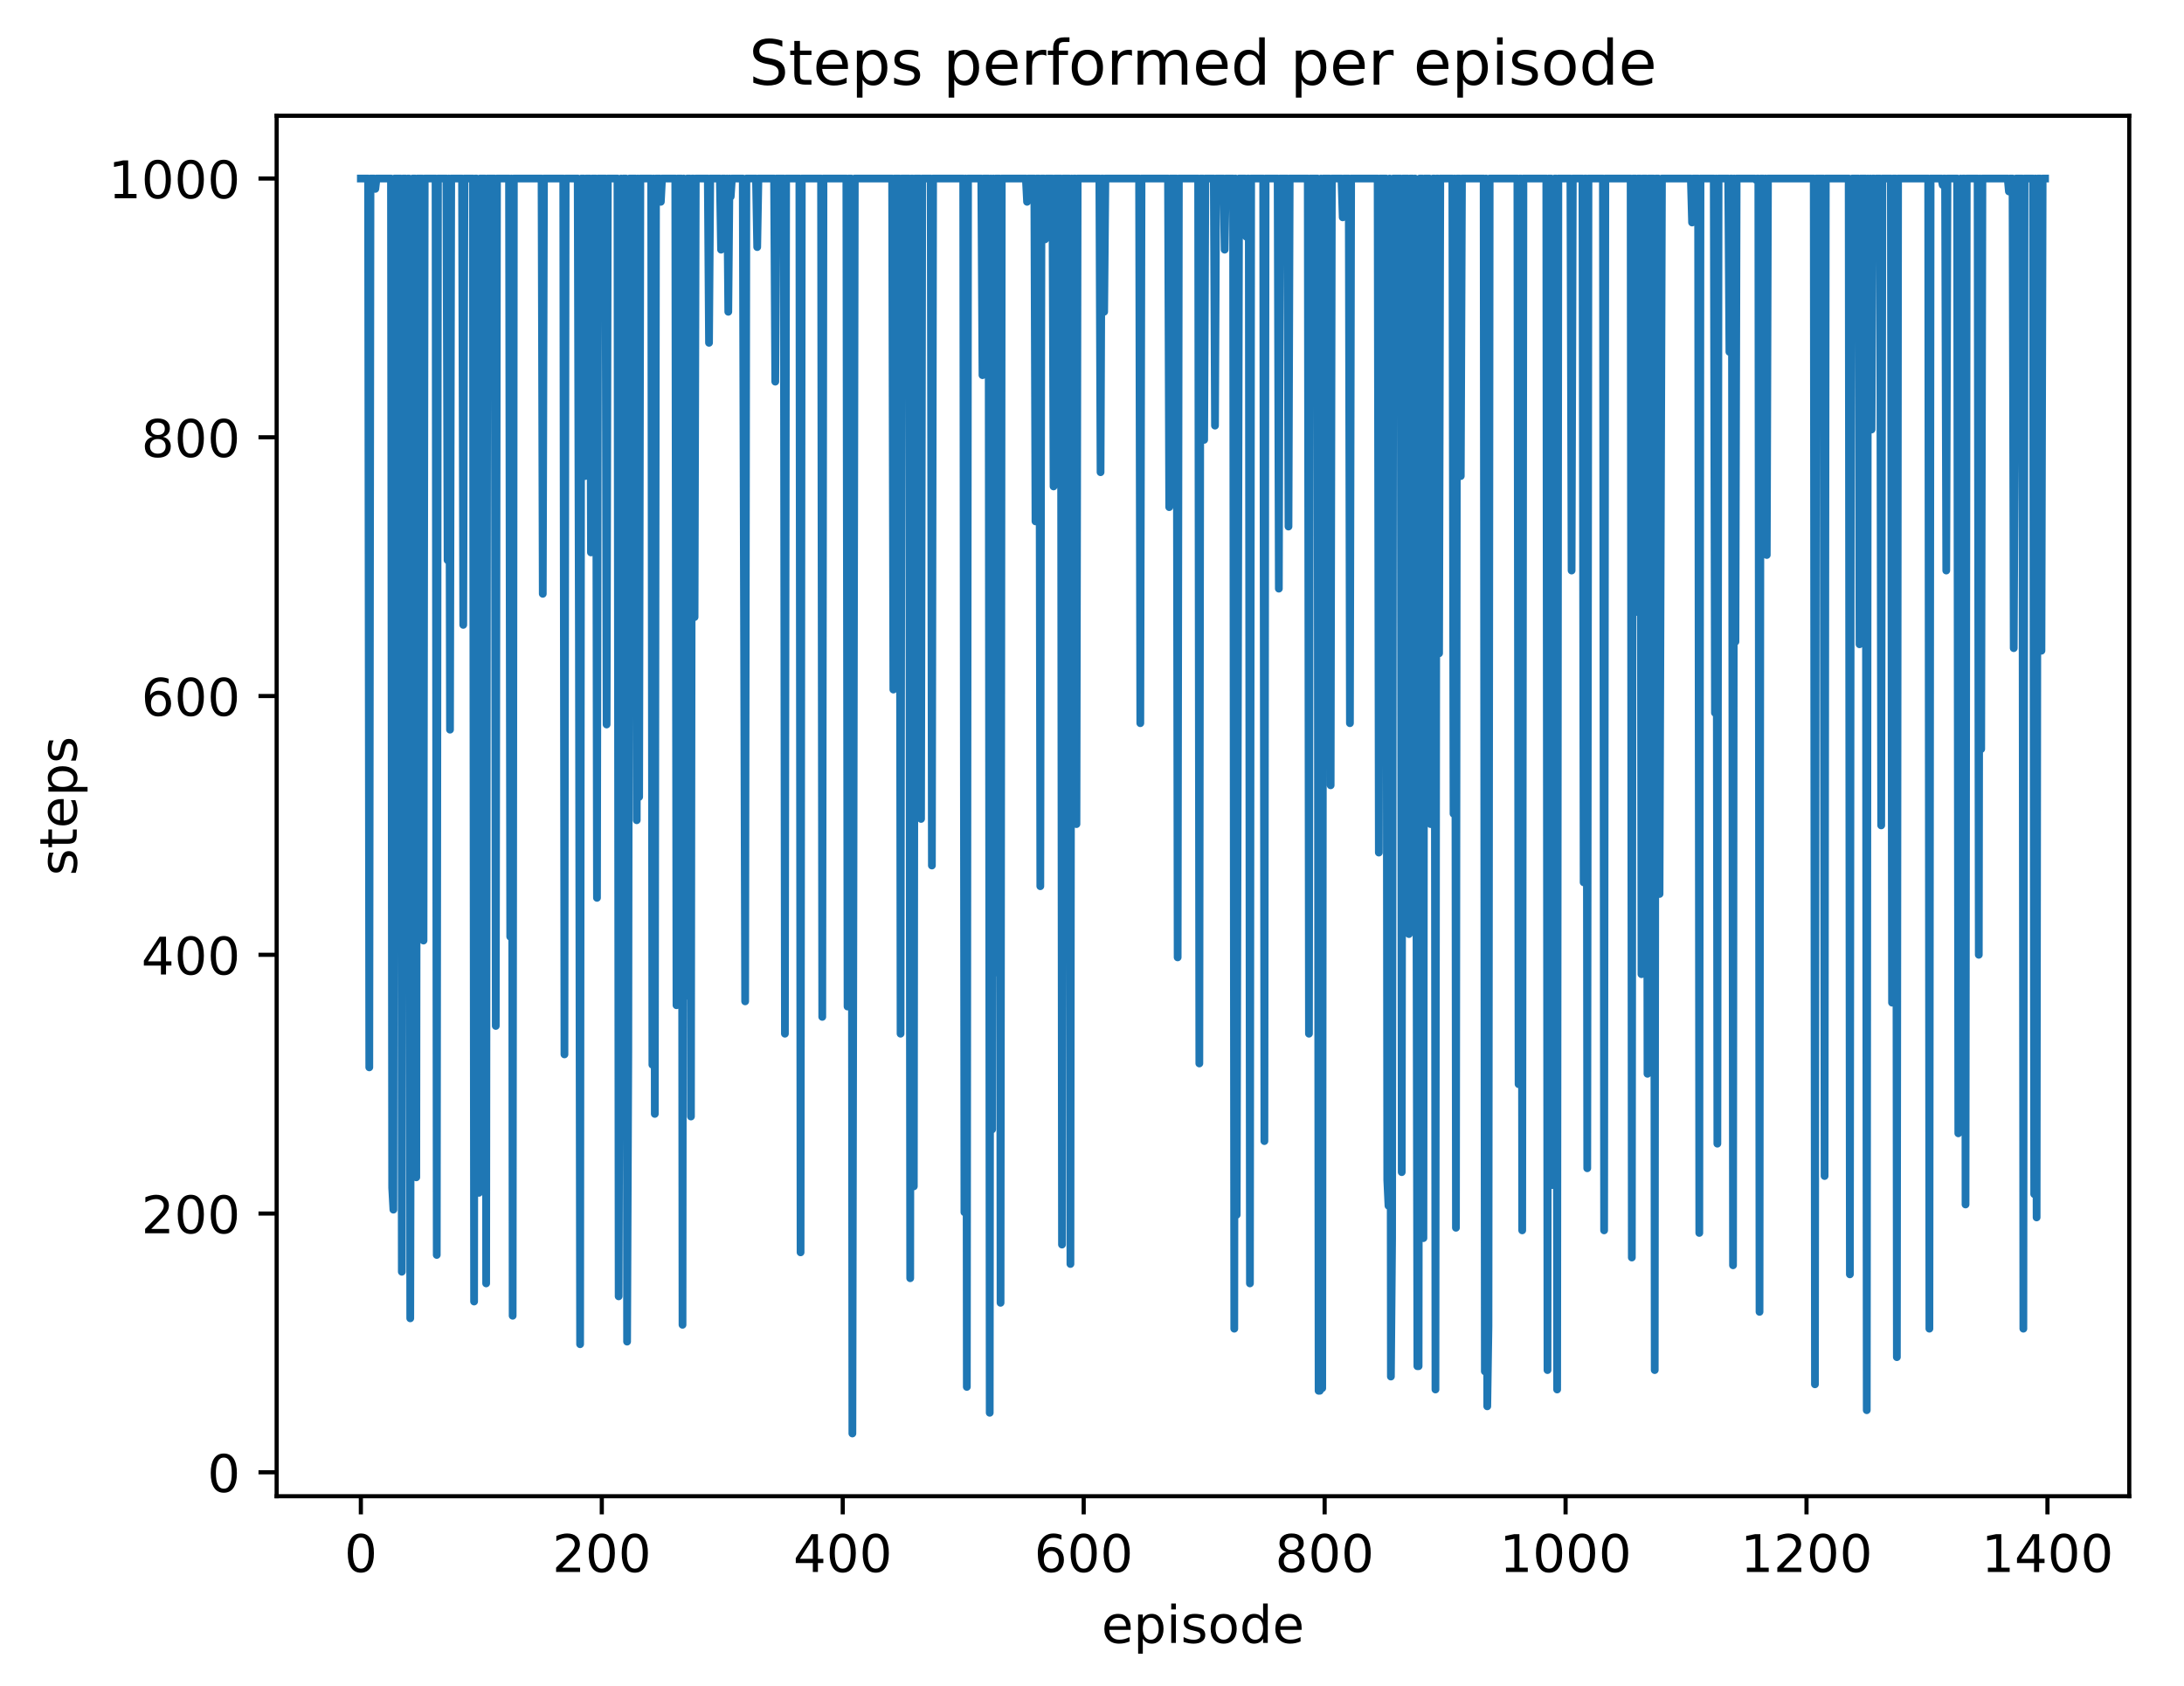 <?xml version="1.0" encoding="utf-8" standalone="no"?>
<!DOCTYPE svg PUBLIC "-//W3C//DTD SVG 1.1//EN"
  "http://www.w3.org/Graphics/SVG/1.1/DTD/svg11.dtd">
<!-- Created with matplotlib (http://matplotlib.org/) -->
<svg height="325pt" version="1.1" viewBox="0 0 421 325" width="421pt" xmlns="http://www.w3.org/2000/svg" xmlns:xlink="http://www.w3.org/1999/xlink">
 <defs>
  <style type="text/css">
*{stroke-linecap:butt;stroke-linejoin:round;}
  </style>
 </defs>
 <g id="figure_1">
  <g id="patch_1">
   <path d="M 0 325.986 
L 421.148 325.986 
L 421.148 0 
L 0 0 
z
" style="fill:#ffffff;"/>
  </g>
  <g id="axes_1">
   <g id="patch_2">
    <path d="M 53.328 288.43 
L 410.448 288.43 
L 410.448 22.318 
L 53.328 22.318 
z
" style="fill:#ffffff;"/>
   </g>
   <g id="matplotlib.axis_1">
    <g id="xtick_1">
     <g id="line2d_1">
      <defs>
       <path d="M 0 0 
L 0 3.5 
" id="m5630c5b9f3" style="stroke:#000000;stroke-width:0.8;"/>
      </defs>
      <g>
       <use style="stroke:#000000;stroke-width:0.8;" x="69.561" xlink:href="#m5630c5b9f3" y="288.43"/>
      </g>
     </g>
     <g id="text_1">
      <!-- 0 -->
      <defs>
       <path d="M 31.781 66.406 
Q 24.172 66.406 20.328 58.906 
Q 16.5 51.422 16.5 36.375 
Q 16.5 21.391 20.328 13.891 
Q 24.172 6.391 31.781 6.391 
Q 39.453 6.391 43.281 13.891 
Q 47.125 21.391 47.125 36.375 
Q 47.125 51.422 43.281 58.906 
Q 39.453 66.406 31.781 66.406 
z
M 31.781 74.219 
Q 44.047 74.219 50.516 64.516 
Q 56.984 54.828 56.984 36.375 
Q 56.984 17.969 50.516 8.266 
Q 44.047 -1.422 31.781 -1.422 
Q 19.531 -1.422 13.062 8.266 
Q 6.594 17.969 6.594 36.375 
Q 6.594 54.828 13.062 64.516 
Q 19.531 74.219 31.781 74.219 
z
" id="DejaVuSans-30"/>
      </defs>
      <g transform="translate(66.38 303.029)scale(0.1 -0.1)">
       <use xlink:href="#DejaVuSans-30"/>
      </g>
     </g>
    </g>
    <g id="xtick_2">
     <g id="line2d_2">
      <g>
       <use style="stroke:#000000;stroke-width:0.8;" x="116.006" xlink:href="#m5630c5b9f3" y="288.43"/>
      </g>
     </g>
     <g id="text_2">
      <!-- 200 -->
      <defs>
       <path d="M 19.188 8.297 
L 53.609 8.297 
L 53.609 0 
L 7.328 0 
L 7.328 8.297 
Q 12.938 14.109 22.625 23.891 
Q 32.328 33.688 34.812 36.531 
Q 39.547 41.844 41.422 45.531 
Q 43.312 49.219 43.312 52.781 
Q 43.312 58.594 39.234 62.25 
Q 35.156 65.922 28.609 65.922 
Q 23.969 65.922 18.812 64.312 
Q 13.672 62.703 7.812 59.422 
L 7.812 69.391 
Q 13.766 71.781 18.938 73 
Q 24.125 74.219 28.422 74.219 
Q 39.75 74.219 46.484 68.547 
Q 53.219 62.891 53.219 53.422 
Q 53.219 48.922 51.531 44.891 
Q 49.859 40.875 45.406 35.406 
Q 44.188 33.984 37.641 27.219 
Q 31.109 20.453 19.188 8.297 
z
" id="DejaVuSans-32"/>
      </defs>
      <g transform="translate(106.463 303.029)scale(0.1 -0.1)">
       <use xlink:href="#DejaVuSans-32"/>
       <use x="63.623" xlink:href="#DejaVuSans-30"/>
       <use x="127.246" xlink:href="#DejaVuSans-30"/>
      </g>
     </g>
    </g>
    <g id="xtick_3">
     <g id="line2d_3">
      <g>
       <use style="stroke:#000000;stroke-width:0.8;" x="162.452" xlink:href="#m5630c5b9f3" y="288.43"/>
      </g>
     </g>
     <g id="text_3">
      <!-- 400 -->
      <defs>
       <path d="M 37.797 64.312 
L 12.891 25.391 
L 37.797 25.391 
z
M 35.203 72.906 
L 47.609 72.906 
L 47.609 25.391 
L 58.016 25.391 
L 58.016 17.188 
L 47.609 17.188 
L 47.609 0 
L 37.797 0 
L 37.797 17.188 
L 4.891 17.188 
L 4.891 26.703 
z
" id="DejaVuSans-34"/>
      </defs>
      <g transform="translate(152.908 303.029)scale(0.1 -0.1)">
       <use xlink:href="#DejaVuSans-34"/>
       <use x="63.623" xlink:href="#DejaVuSans-30"/>
       <use x="127.246" xlink:href="#DejaVuSans-30"/>
      </g>
     </g>
    </g>
    <g id="xtick_4">
     <g id="line2d_4">
      <g>
       <use style="stroke:#000000;stroke-width:0.8;" x="208.898" xlink:href="#m5630c5b9f3" y="288.43"/>
      </g>
     </g>
     <g id="text_4">
      <!-- 600 -->
      <defs>
       <path d="M 33.016 40.375 
Q 26.375 40.375 22.484 35.828 
Q 18.609 31.297 18.609 23.391 
Q 18.609 15.531 22.484 10.953 
Q 26.375 6.391 33.016 6.391 
Q 39.656 6.391 43.531 10.953 
Q 47.406 15.531 47.406 23.391 
Q 47.406 31.297 43.531 35.828 
Q 39.656 40.375 33.016 40.375 
z
M 52.594 71.297 
L 52.594 62.312 
Q 48.875 64.062 45.094 64.984 
Q 41.312 65.922 37.594 65.922 
Q 27.828 65.922 22.672 59.328 
Q 17.531 52.734 16.797 39.406 
Q 19.672 43.656 24.016 45.922 
Q 28.375 48.188 33.594 48.188 
Q 44.578 48.188 50.953 41.516 
Q 57.328 34.859 57.328 23.391 
Q 57.328 12.156 50.688 5.359 
Q 44.047 -1.422 33.016 -1.422 
Q 20.359 -1.422 13.672 8.266 
Q 6.984 17.969 6.984 36.375 
Q 6.984 53.656 15.188 63.938 
Q 23.391 74.219 37.203 74.219 
Q 40.922 74.219 44.703 73.484 
Q 48.484 72.75 52.594 71.297 
z
" id="DejaVuSans-36"/>
      </defs>
      <g transform="translate(199.354 303.029)scale(0.1 -0.1)">
       <use xlink:href="#DejaVuSans-36"/>
       <use x="63.623" xlink:href="#DejaVuSans-30"/>
       <use x="127.246" xlink:href="#DejaVuSans-30"/>
      </g>
     </g>
    </g>
    <g id="xtick_5">
     <g id="line2d_5">
      <g>
       <use style="stroke:#000000;stroke-width:0.8;" x="255.343" xlink:href="#m5630c5b9f3" y="288.43"/>
      </g>
     </g>
     <g id="text_5">
      <!-- 800 -->
      <defs>
       <path d="M 31.781 34.625 
Q 24.75 34.625 20.719 30.859 
Q 16.703 27.094 16.703 20.516 
Q 16.703 13.922 20.719 10.156 
Q 24.75 6.391 31.781 6.391 
Q 38.812 6.391 42.859 10.172 
Q 46.922 13.969 46.922 20.516 
Q 46.922 27.094 42.891 30.859 
Q 38.875 34.625 31.781 34.625 
z
M 21.922 38.812 
Q 15.578 40.375 12.031 44.719 
Q 8.5 49.078 8.5 55.328 
Q 8.5 64.062 14.719 69.141 
Q 20.953 74.219 31.781 74.219 
Q 42.672 74.219 48.875 69.141 
Q 55.078 64.062 55.078 55.328 
Q 55.078 49.078 51.531 44.719 
Q 48 40.375 41.703 38.812 
Q 48.828 37.156 52.797 32.312 
Q 56.781 27.484 56.781 20.516 
Q 56.781 9.906 50.312 4.234 
Q 43.844 -1.422 31.781 -1.422 
Q 19.734 -1.422 13.25 4.234 
Q 6.781 9.906 6.781 20.516 
Q 6.781 27.484 10.781 32.312 
Q 14.797 37.156 21.922 38.812 
z
M 18.312 54.391 
Q 18.312 48.734 21.844 45.562 
Q 25.391 42.391 31.781 42.391 
Q 38.141 42.391 41.719 45.562 
Q 45.312 48.734 45.312 54.391 
Q 45.312 60.062 41.719 63.234 
Q 38.141 66.406 31.781 66.406 
Q 25.391 66.406 21.844 63.234 
Q 18.312 60.062 18.312 54.391 
z
" id="DejaVuSans-38"/>
      </defs>
      <g transform="translate(245.799 303.029)scale(0.1 -0.1)">
       <use xlink:href="#DejaVuSans-38"/>
       <use x="63.623" xlink:href="#DejaVuSans-30"/>
       <use x="127.246" xlink:href="#DejaVuSans-30"/>
      </g>
     </g>
    </g>
    <g id="xtick_6">
     <g id="line2d_6">
      <g>
       <use style="stroke:#000000;stroke-width:0.8;" x="301.789" xlink:href="#m5630c5b9f3" y="288.43"/>
      </g>
     </g>
     <g id="text_6">
      <!-- 1000 -->
      <defs>
       <path d="M 12.406 8.297 
L 28.516 8.297 
L 28.516 63.922 
L 10.984 60.406 
L 10.984 69.391 
L 28.422 72.906 
L 38.281 72.906 
L 38.281 8.297 
L 54.391 8.297 
L 54.391 0 
L 12.406 0 
z
" id="DejaVuSans-31"/>
      </defs>
      <g transform="translate(289.064 303.029)scale(0.1 -0.1)">
       <use xlink:href="#DejaVuSans-31"/>
       <use x="63.623" xlink:href="#DejaVuSans-30"/>
       <use x="127.246" xlink:href="#DejaVuSans-30"/>
       <use x="190.869" xlink:href="#DejaVuSans-30"/>
      </g>
     </g>
    </g>
    <g id="xtick_7">
     <g id="line2d_7">
      <g>
       <use style="stroke:#000000;stroke-width:0.8;" x="348.234" xlink:href="#m5630c5b9f3" y="288.43"/>
      </g>
     </g>
     <g id="text_7">
      <!-- 1200 -->
      <g transform="translate(335.509 303.029)scale(0.1 -0.1)">
       <use xlink:href="#DejaVuSans-31"/>
       <use x="63.623" xlink:href="#DejaVuSans-32"/>
       <use x="127.246" xlink:href="#DejaVuSans-30"/>
       <use x="190.869" xlink:href="#DejaVuSans-30"/>
      </g>
     </g>
    </g>
    <g id="xtick_8">
     <g id="line2d_8">
      <g>
       <use style="stroke:#000000;stroke-width:0.8;" x="394.68" xlink:href="#m5630c5b9f3" y="288.43"/>
      </g>
     </g>
     <g id="text_8">
      <!-- 1400 -->
      <g transform="translate(381.955 303.029)scale(0.1 -0.1)">
       <use xlink:href="#DejaVuSans-31"/>
       <use x="63.623" xlink:href="#DejaVuSans-34"/>
       <use x="127.246" xlink:href="#DejaVuSans-30"/>
       <use x="190.869" xlink:href="#DejaVuSans-30"/>
      </g>
     </g>
    </g>
    <g id="text_9">
     <!-- episode -->
     <defs>
      <path d="M 56.203 29.594 
L 56.203 25.203 
L 14.891 25.203 
Q 15.484 15.922 20.484 11.062 
Q 25.484 6.203 34.422 6.203 
Q 39.594 6.203 44.453 7.469 
Q 49.312 8.734 54.109 11.281 
L 54.109 2.781 
Q 49.266 0.734 44.188 -0.344 
Q 39.109 -1.422 33.891 -1.422 
Q 20.797 -1.422 13.156 6.188 
Q 5.516 13.812 5.516 26.812 
Q 5.516 40.234 12.766 48.109 
Q 20.016 56 32.328 56 
Q 43.359 56 49.781 48.891 
Q 56.203 41.797 56.203 29.594 
z
M 47.219 32.234 
Q 47.125 39.594 43.094 43.984 
Q 39.062 48.391 32.422 48.391 
Q 24.906 48.391 20.391 44.141 
Q 15.875 39.891 15.188 32.172 
z
" id="DejaVuSans-65"/>
      <path d="M 18.109 8.203 
L 18.109 -20.797 
L 9.078 -20.797 
L 9.078 54.688 
L 18.109 54.688 
L 18.109 46.391 
Q 20.953 51.266 25.266 53.625 
Q 29.594 56 35.594 56 
Q 45.562 56 51.781 48.094 
Q 58.016 40.188 58.016 27.297 
Q 58.016 14.406 51.781 6.484 
Q 45.562 -1.422 35.594 -1.422 
Q 29.594 -1.422 25.266 0.953 
Q 20.953 3.328 18.109 8.203 
z
M 48.688 27.297 
Q 48.688 37.203 44.609 42.844 
Q 40.531 48.484 33.406 48.484 
Q 26.266 48.484 22.188 42.844 
Q 18.109 37.203 18.109 27.297 
Q 18.109 17.391 22.188 11.75 
Q 26.266 6.109 33.406 6.109 
Q 40.531 6.109 44.609 11.75 
Q 48.688 17.391 48.688 27.297 
z
" id="DejaVuSans-70"/>
      <path d="M 9.422 54.688 
L 18.406 54.688 
L 18.406 0 
L 9.422 0 
z
M 9.422 75.984 
L 18.406 75.984 
L 18.406 64.594 
L 9.422 64.594 
z
" id="DejaVuSans-69"/>
      <path d="M 44.281 53.078 
L 44.281 44.578 
Q 40.484 46.531 36.375 47.5 
Q 32.281 48.484 27.875 48.484 
Q 21.188 48.484 17.844 46.438 
Q 14.5 44.391 14.5 40.281 
Q 14.5 37.156 16.891 35.375 
Q 19.281 33.594 26.516 31.984 
L 29.594 31.297 
Q 39.156 29.25 43.188 25.516 
Q 47.219 21.781 47.219 15.094 
Q 47.219 7.469 41.188 3.016 
Q 35.156 -1.422 24.609 -1.422 
Q 20.219 -1.422 15.453 -0.562 
Q 10.688 0.297 5.422 2 
L 5.422 11.281 
Q 10.406 8.688 15.234 7.391 
Q 20.062 6.109 24.812 6.109 
Q 31.156 6.109 34.562 8.281 
Q 37.984 10.453 37.984 14.406 
Q 37.984 18.062 35.516 20.016 
Q 33.062 21.969 24.703 23.781 
L 21.578 24.516 
Q 13.234 26.266 9.516 29.906 
Q 5.812 33.547 5.812 39.891 
Q 5.812 47.609 11.281 51.797 
Q 16.75 56 26.812 56 
Q 31.781 56 36.172 55.266 
Q 40.578 54.547 44.281 53.078 
z
" id="DejaVuSans-73"/>
      <path d="M 30.609 48.391 
Q 23.391 48.391 19.188 42.75 
Q 14.984 37.109 14.984 27.297 
Q 14.984 17.484 19.156 11.844 
Q 23.344 6.203 30.609 6.203 
Q 37.797 6.203 41.984 11.859 
Q 46.188 17.531 46.188 27.297 
Q 46.188 37.016 41.984 42.703 
Q 37.797 48.391 30.609 48.391 
z
M 30.609 56 
Q 42.328 56 49.016 48.375 
Q 55.719 40.766 55.719 27.297 
Q 55.719 13.875 49.016 6.219 
Q 42.328 -1.422 30.609 -1.422 
Q 18.844 -1.422 12.172 6.219 
Q 5.516 13.875 5.516 27.297 
Q 5.516 40.766 12.172 48.375 
Q 18.844 56 30.609 56 
z
" id="DejaVuSans-6f"/>
      <path d="M 45.406 46.391 
L 45.406 75.984 
L 54.391 75.984 
L 54.391 0 
L 45.406 0 
L 45.406 8.203 
Q 42.578 3.328 38.25 0.953 
Q 33.938 -1.422 27.875 -1.422 
Q 17.969 -1.422 11.734 6.484 
Q 5.516 14.406 5.516 27.297 
Q 5.516 40.188 11.734 48.094 
Q 17.969 56 27.875 56 
Q 33.938 56 38.25 53.625 
Q 42.578 51.266 45.406 46.391 
z
M 14.797 27.297 
Q 14.797 17.391 18.875 11.75 
Q 22.953 6.109 30.078 6.109 
Q 37.203 6.109 41.297 11.75 
Q 45.406 17.391 45.406 27.297 
Q 45.406 37.203 41.297 42.844 
Q 37.203 48.484 30.078 48.484 
Q 22.953 48.484 18.875 42.844 
Q 14.797 37.203 14.797 27.297 
z
" id="DejaVuSans-64"/>
     </defs>
     <g transform="translate(212.333 316.707)scale(0.1 -0.1)">
      <use xlink:href="#DejaVuSans-65"/>
      <use x="61.523" xlink:href="#DejaVuSans-70"/>
      <use x="125" xlink:href="#DejaVuSans-69"/>
      <use x="152.783" xlink:href="#DejaVuSans-73"/>
      <use x="204.883" xlink:href="#DejaVuSans-6f"/>
      <use x="266.064" xlink:href="#DejaVuSans-64"/>
      <use x="329.541" xlink:href="#DejaVuSans-65"/>
     </g>
    </g>
   </g>
   <g id="matplotlib.axis_2">
    <g id="ytick_1">
     <g id="line2d_9">
      <defs>
       <path d="M 0 0 
L -3.5 0 
" id="md5080f0454" style="stroke:#000000;stroke-width:0.8;"/>
      </defs>
      <g>
       <use style="stroke:#000000;stroke-width:0.8;" x="53.328" xlink:href="#md5080f0454" y="283.816"/>
      </g>
     </g>
     <g id="text_10">
      <!-- 0 -->
      <g transform="translate(39.966 287.615)scale(0.1 -0.1)">
       <use xlink:href="#DejaVuSans-30"/>
      </g>
     </g>
    </g>
    <g id="ytick_2">
     <g id="line2d_10">
      <g>
       <use style="stroke:#000000;stroke-width:0.8;" x="53.328" xlink:href="#md5080f0454" y="233.936"/>
      </g>
     </g>
     <g id="text_11">
      <!-- 200 -->
      <g transform="translate(27.241 237.735)scale(0.1 -0.1)">
       <use xlink:href="#DejaVuSans-32"/>
       <use x="63.623" xlink:href="#DejaVuSans-30"/>
       <use x="127.246" xlink:href="#DejaVuSans-30"/>
      </g>
     </g>
    </g>
    <g id="ytick_3">
     <g id="line2d_11">
      <g>
       <use style="stroke:#000000;stroke-width:0.8;" x="53.328" xlink:href="#md5080f0454" y="184.055"/>
      </g>
     </g>
     <g id="text_12">
      <!-- 400 -->
      <g transform="translate(27.241 187.855)scale(0.1 -0.1)">
       <use xlink:href="#DejaVuSans-34"/>
       <use x="63.623" xlink:href="#DejaVuSans-30"/>
       <use x="127.246" xlink:href="#DejaVuSans-30"/>
      </g>
     </g>
    </g>
    <g id="ytick_4">
     <g id="line2d_12">
      <g>
       <use style="stroke:#000000;stroke-width:0.8;" x="53.328" xlink:href="#md5080f0454" y="134.175"/>
      </g>
     </g>
     <g id="text_13">
      <!-- 600 -->
      <g transform="translate(27.241 137.974)scale(0.1 -0.1)">
       <use xlink:href="#DejaVuSans-36"/>
       <use x="63.623" xlink:href="#DejaVuSans-30"/>
       <use x="127.246" xlink:href="#DejaVuSans-30"/>
      </g>
     </g>
    </g>
    <g id="ytick_5">
     <g id="line2d_13">
      <g>
       <use style="stroke:#000000;stroke-width:0.8;" x="53.328" xlink:href="#md5080f0454" y="84.295"/>
      </g>
     </g>
     <g id="text_14">
      <!-- 800 -->
      <g transform="translate(27.241 88.094)scale(0.1 -0.1)">
       <use xlink:href="#DejaVuSans-38"/>
       <use x="63.623" xlink:href="#DejaVuSans-30"/>
       <use x="127.246" xlink:href="#DejaVuSans-30"/>
      </g>
     </g>
    </g>
    <g id="ytick_6">
     <g id="line2d_14">
      <g>
       <use style="stroke:#000000;stroke-width:0.8;" x="53.328" xlink:href="#md5080f0454" y="34.414"/>
      </g>
     </g>
     <g id="text_15">
      <!-- 1000 -->
      <g transform="translate(20.878 38.213)scale(0.1 -0.1)">
       <use xlink:href="#DejaVuSans-31"/>
       <use x="63.623" xlink:href="#DejaVuSans-30"/>
       <use x="127.246" xlink:href="#DejaVuSans-30"/>
       <use x="190.869" xlink:href="#DejaVuSans-30"/>
      </g>
     </g>
    </g>
    <g id="text_16">
     <!-- steps -->
     <defs>
      <path d="M 18.312 70.219 
L 18.312 54.688 
L 36.812 54.688 
L 36.812 47.703 
L 18.312 47.703 
L 18.312 18.016 
Q 18.312 11.328 20.141 9.422 
Q 21.969 7.516 27.594 7.516 
L 36.812 7.516 
L 36.812 0 
L 27.594 0 
Q 17.188 0 13.234 3.875 
Q 9.281 7.766 9.281 18.016 
L 9.281 47.703 
L 2.688 47.703 
L 2.688 54.688 
L 9.281 54.688 
L 9.281 70.219 
z
" id="DejaVuSans-74"/>
     </defs>
     <g transform="translate(14.798 168.794)rotate(-90)scale(0.1 -0.1)">
      <use xlink:href="#DejaVuSans-73"/>
      <use x="52.1" xlink:href="#DejaVuSans-74"/>
      <use x="91.309" xlink:href="#DejaVuSans-65"/>
      <use x="152.832" xlink:href="#DejaVuSans-70"/>
      <use x="216.309" xlink:href="#DejaVuSans-73"/>
     </g>
    </g>
   </g>
   <g id="line2d_15">
    <path clip-path="url(#pd5130c761d)" d="M 69.561 34.414 
L 70.954 34.414 
L 71.186 205.753 
L 71.419 34.414 
L 72.115 34.414 
L 72.348 36.409 
L 72.58 34.414 
L 75.367 34.414 
L 75.599 228.948 
L 75.831 233.188 
L 76.063 34.414 
L 77.224 34.414 
L 77.457 245.159 
L 77.689 34.414 
L 78.153 34.414 
L 78.386 87.786 
L 78.618 34.414 
L 78.85 34.414 
L 79.082 254.137 
L 79.547 34.414 
L 80.011 34.414 
L 80.243 226.953 
L 80.476 34.414 
L 81.404 34.414 
L 81.637 181.312 
L 81.869 34.414 
L 83.959 34.414 
L 84.191 241.917 
L 84.423 34.414 
L 86.049 34.414 
L 86.281 107.988 
L 86.513 34.414 
L 86.746 140.659 
L 86.978 34.414 
L 89.068 34.414 
L 89.3 120.458 
L 89.532 34.414 
L 91.158 34.414 
L 91.39 250.895 
L 91.622 34.414 
L 91.855 34.414 
L 92.087 62.098 
L 92.319 229.945 
L 92.551 34.414 
L 93.48 34.414 
L 93.713 247.403 
L 93.945 34.414 
L 95.338 34.414 
L 95.57 197.772 
L 95.803 34.414 
L 98.125 34.414 
L 98.357 180.564 
L 98.589 34.414 
L 98.822 253.639 
L 99.054 34.414 
L 104.395 34.414 
L 104.627 114.472 
L 104.859 34.414 
L 108.575 34.414 
L 108.807 203.259 
L 109.04 34.414 
L 111.362 34.414 
L 111.594 122.952 
L 111.826 259.125 
L 112.059 34.414 
L 112.523 34.414 
L 112.755 91.777 
L 112.987 34.414 
L 113.684 34.414 
L 113.916 106.491 
L 114.149 34.414 
L 114.845 34.414 
L 115.078 173.082 
L 115.31 34.414 
L 116.703 34.414 
L 116.935 139.662 
L 117.168 34.414 
L 119.025 34.414 
L 119.258 249.898 
L 119.49 167.096 
L 119.722 34.414 
L 119.954 52.87 
L 120.187 34.414 
L 120.651 34.414 
L 120.883 258.627 
L 121.115 202.262 
L 121.348 34.414 
L 122.509 34.414 
L 122.741 158.118 
L 122.973 34.414 
L 123.205 153.628 
L 123.438 34.414 
L 125.528 34.414 
L 125.76 205.255 
L 125.992 34.414 
L 126.224 214.732 
L 126.457 34.414 
L 127.153 34.414 
L 127.386 38.903 
L 127.618 34.414 
L 130.172 34.414 
L 130.405 193.782 
L 130.637 34.414 
L 131.333 34.414 
L 131.566 255.384 
L 131.798 34.414 
L 132.03 192.036 
L 132.262 76.064 
L 132.495 34.414 
L 132.959 34.414 
L 133.191 215.231 
L 133.424 34.414 
L 133.656 34.414 
L 133.888 118.961 
L 134.12 34.414 
L 136.442 34.414 
L 136.675 66.088 
L 136.907 34.414 
L 138.765 34.414 
L 138.997 48.131 
L 139.229 34.414 
L 139.694 34.414 
L 139.926 39.153 
L 140.158 34.414 
L 140.39 60.103 
L 140.623 34.414 
L 140.855 37.906 
L 141.087 34.414 
L 143.177 34.414 
L 143.642 193.034 
L 143.874 34.414 
L 145.732 34.414 
L 145.964 47.632 
L 146.196 34.414 
L 149.215 34.414 
L 149.447 73.57 
L 149.679 34.414 
L 151.073 34.414 
L 151.305 199.269 
L 151.537 34.414 
L 154.092 34.414 
L 154.324 241.418 
L 154.556 34.414 
L 158.272 34.414 
L 158.504 196.027 
L 158.736 34.414 
L 163.149 34.414 
L 163.381 194.031 
L 163.613 34.414 
L 164.078 34.414 
L 164.31 276.334 
L 164.774 34.414 
L 171.973 34.414 
L 172.206 132.928 
L 172.438 34.414 
L 173.367 34.414 
L 173.599 199.269 
L 173.831 34.414 
L 175.225 34.414 
L 175.457 246.406 
L 175.689 34.414 
L 175.921 34.414 
L 176.153 228.698 
L 176.386 34.414 
L 177.315 34.414 
L 177.547 157.868 
L 177.779 34.414 
L 179.405 34.414 
L 179.637 166.847 
L 179.869 34.414 
L 185.675 34.414 
L 185.907 233.686 
L 186.139 34.414 
L 186.371 267.356 
L 186.604 34.414 
L 189.158 34.414 
L 189.39 72.323 
L 189.623 34.414 
L 190.552 34.414 
L 190.784 272.344 
L 191.016 34.414 
L 191.248 217.725 
L 191.48 34.414 
L 191.713 187.547 
L 191.945 34.414 
L 192.642 34.414 
L 192.874 251.145 
L 193.106 34.414 
L 197.751 34.414 
L 197.983 38.903 
L 198.215 34.414 
L 199.376 34.414 
L 199.608 100.506 
L 199.841 34.414 
L 200.305 34.414 
L 200.537 170.837 
L 200.77 34.414 
L 201.234 34.414 
L 201.466 46.136 
L 201.699 34.414 
L 202.86 34.414 
L 203.092 93.772 
L 203.324 34.414 
L 204.485 34.414 
L 204.717 239.921 
L 204.95 34.414 
L 206.111 34.414 
L 206.343 243.662 
L 206.575 34.414 
L 206.808 99.009 
L 207.04 34.414 
L 207.272 34.414 
L 207.504 158.866 
L 207.736 34.414 
L 211.917 34.414 
L 212.149 91.028 
L 212.381 34.414 
L 212.613 34.414 
L 212.845 60.103 
L 213.078 34.414 
L 219.58 34.414 
L 219.812 139.412 
L 220.045 34.414 
L 225.154 34.414 
L 225.386 97.762 
L 225.618 34.414 
L 226.779 34.414 
L 227.011 184.554 
L 227.244 34.414 
L 230.959 34.414 
L 231.191 205.005 
L 231.424 34.414 
L 231.888 34.414 
L 232.12 84.793 
L 232.353 34.414 
L 233.978 34.414 
L 234.21 82.05 
L 234.443 34.414 
L 235.836 34.414 
L 236.068 48.131 
L 236.3 34.414 
L 237.694 34.414 
L 237.926 256.133 
L 238.158 34.414 
L 238.391 234.185 
L 238.855 34.414 
L 240.016 34.414 
L 240.248 45.637 
L 240.481 34.414 
L 240.713 34.414 
L 240.945 247.403 
L 241.177 34.414 
L 243.5 34.414 
L 243.732 219.969 
L 243.964 34.414 
L 246.286 34.414 
L 246.518 113.475 
L 246.751 34.414 
L 248.144 34.414 
L 248.376 101.503 
L 248.609 34.414 
L 252.092 34.414 
L 252.324 199.269 
L 252.556 34.414 
L 253.95 34.414 
L 254.182 268.104 
L 254.414 268.104 
L 254.646 34.414 
L 254.879 267.605 
L 255.111 34.414 
L 256.272 34.414 
L 256.504 151.384 
L 256.737 34.414 
L 258.594 34.414 
L 258.827 41.896 
L 259.059 34.414 
L 259.988 34.414 
L 260.22 139.412 
L 260.452 34.414 
L 265.561 34.414 
L 265.793 164.353 
L 266.026 34.414 
L 267.187 34.414 
L 267.419 227.451 
L 267.651 232.439 
L 267.883 34.414 
L 268.116 265.36 
L 268.348 238.674 
L 268.58 34.414 
L 269.973 34.414 
L 270.206 225.955 
L 270.438 34.414 
L 271.367 34.414 
L 271.599 180.065 
L 271.831 34.414 
L 272.296 34.414 
L 272.528 148.391 
L 272.76 34.414 
L 273.225 263.365 
L 273.457 263.365 
L 273.689 34.414 
L 274.154 34.414 
L 274.386 238.674 
L 274.618 34.414 
L 275.547 34.414 
L 275.779 158.866 
L 276.011 67.086 
L 276.244 34.414 
L 276.476 34.414 
L 276.708 267.854 
L 276.94 34.414 
L 277.173 34.414 
L 277.405 125.945 
L 277.637 34.414 
L 279.959 34.414 
L 280.192 156.871 
L 280.424 34.414 
L 280.656 236.679 
L 280.888 34.414 
L 281.353 34.414 
L 281.585 91.777 
L 281.817 34.414 
L 285.997 34.414 
L 286.229 264.363 
L 286.462 34.414 
L 286.694 271.097 
L 286.926 255.634 
L 287.158 34.414 
L 292.5 34.414 
L 292.732 208.996 
L 292.964 34.414 
L 293.196 34.414 
L 293.429 237.178 
L 293.661 34.414 
L 298.073 34.414 
L 298.305 264.113 
L 298.538 34.414 
L 299.002 34.414 
L 299.234 228.449 
L 299.466 166.348 
L 299.699 34.414 
L 299.931 34.414 
L 300.163 267.854 
L 300.395 34.414 
L 302.718 34.414 
L 302.95 109.983 
L 303.182 34.414 
L 305.04 34.414 
L 305.272 170.089 
L 305.504 34.414 
L 305.737 34.414 
L 305.969 225.207 
L 306.201 34.414 
L 308.988 34.414 
L 309.22 237.178 
L 309.452 34.414 
L 314.329 34.414 
L 314.561 242.415 
L 314.793 34.414 
L 315.258 34.414 
L 315.49 117.964 
L 315.722 34.414 
L 316.187 34.414 
L 316.419 187.796 
L 316.651 34.414 
L 317.348 34.414 
L 317.58 207 
L 317.812 34.414 
L 318.741 34.414 
L 318.974 264.113 
L 319.206 34.414 
L 319.67 34.414 
L 319.902 172.333 
L 320.367 34.414 
L 325.94 34.414 
L 326.173 42.894 
L 326.405 34.414 
L 327.334 34.414 
L 327.566 237.677 
L 327.798 34.414 
L 330.353 34.414 
L 330.585 137.417 
L 330.817 34.414 
L 331.049 220.468 
L 331.282 34.414 
L 333.139 34.414 
L 333.372 67.834 
L 333.604 34.414 
L 333.836 34.414 
L 334.068 243.912 
L 334.301 34.414 
L 334.533 123.7 
L 334.765 34.414 
L 338.248 34.414 
L 338.481 34.664 
L 338.713 34.414 
L 338.945 34.414 
L 339.177 252.89 
L 339.41 34.414 
L 339.874 34.414 
L 340.106 83.796 
L 340.339 34.414 
L 340.571 106.99 
L 340.803 34.414 
L 349.628 34.414 
L 349.86 266.857 
L 350.092 34.414 
L 351.485 34.414 
L 351.718 226.703 
L 351.95 34.414 
L 356.362 34.414 
L 356.594 245.658 
L 356.827 43.642 
L 357.059 34.414 
L 358.22 34.414 
L 358.452 124.199 
L 358.685 34.414 
L 359.613 34.414 
L 359.846 271.845 
L 360.078 34.414 
L 360.31 61.35 
L 360.542 34.414 
L 360.775 82.798 
L 361.007 34.414 
L 361.239 34.414 
L 361.471 37.906 
L 361.703 34.414 
L 362.4 34.414 
L 362.632 159.115 
L 362.865 34.414 
L 364.49 34.414 
L 364.722 193.283 
L 364.955 34.414 
L 365.419 34.414 
L 365.651 261.619 
L 365.884 34.414 
L 371.689 34.414 
L 371.922 256.133 
L 372.154 34.414 
L 374.244 34.414 
L 374.476 35.661 
L 374.708 34.414 
L 374.94 34.414 
L 375.173 109.983 
L 375.405 34.414 
L 377.263 34.414 
L 377.495 218.473 
L 377.727 175.326 
L 377.959 34.414 
L 378.192 176.324 
L 378.424 34.414 
L 378.656 34.414 
L 378.888 232.19 
L 379.121 34.414 
L 381.211 34.414 
L 381.443 184.055 
L 381.675 34.414 
L 381.907 144.4 
L 382.14 34.414 
L 387.016 34.414 
L 387.249 36.908 
L 387.481 34.414 
L 387.945 34.414 
L 388.177 124.947 
L 388.642 34.414 
L 389.803 34.414 
L 390.035 256.133 
L 390.268 34.414 
L 391.893 34.414 
L 392.125 230.195 
L 392.358 34.414 
L 392.59 234.684 
L 392.822 34.414 
L 393.286 34.414 
L 393.519 125.446 
L 393.751 34.414 
L 394.215 34.414 
L 394.215 34.414 
" style="fill:none;stroke:#1f77b4;stroke-linecap:square;stroke-width:1.5;"/>
   </g>
   <g id="patch_3">
    <path d="M 53.328 288.43 
L 53.328 22.318 
" style="fill:none;stroke:#000000;stroke-linecap:square;stroke-linejoin:miter;stroke-width:0.8;"/>
   </g>
   <g id="patch_4">
    <path d="M 410.448 288.43 
L 410.448 22.318 
" style="fill:none;stroke:#000000;stroke-linecap:square;stroke-linejoin:miter;stroke-width:0.8;"/>
   </g>
   <g id="patch_5">
    <path d="M 53.328 288.43 
L 410.448 288.43 
" style="fill:none;stroke:#000000;stroke-linecap:square;stroke-linejoin:miter;stroke-width:0.8;"/>
   </g>
   <g id="patch_6">
    <path d="M 53.328 22.318 
L 410.448 22.318 
" style="fill:none;stroke:#000000;stroke-linecap:square;stroke-linejoin:miter;stroke-width:0.8;"/>
   </g>
   <g id="text_17">
    <!-- Steps performed per episode -->
    <defs>
     <path d="M 53.516 70.516 
L 53.516 60.891 
Q 47.906 63.578 42.922 64.891 
Q 37.938 66.219 33.297 66.219 
Q 25.25 66.219 20.875 63.094 
Q 16.5 59.969 16.5 54.203 
Q 16.5 49.359 19.406 46.891 
Q 22.312 44.438 30.422 42.922 
L 36.375 41.703 
Q 47.406 39.594 52.656 34.297 
Q 57.906 29 57.906 20.125 
Q 57.906 9.516 50.797 4.047 
Q 43.703 -1.422 29.984 -1.422 
Q 24.812 -1.422 18.969 -0.25 
Q 13.141 0.922 6.891 3.219 
L 6.891 13.375 
Q 12.891 10.016 18.656 8.297 
Q 24.422 6.594 29.984 6.594 
Q 38.422 6.594 43.016 9.906 
Q 47.609 13.234 47.609 19.391 
Q 47.609 24.75 44.312 27.781 
Q 41.016 30.812 33.5 32.328 
L 27.484 33.5 
Q 16.453 35.688 11.516 40.375 
Q 6.594 45.062 6.594 53.422 
Q 6.594 63.094 13.406 68.656 
Q 20.219 74.219 32.172 74.219 
Q 37.312 74.219 42.625 73.281 
Q 47.953 72.359 53.516 70.516 
z
" id="DejaVuSans-53"/>
     <path id="DejaVuSans-20"/>
     <path d="M 41.109 46.297 
Q 39.594 47.172 37.812 47.578 
Q 36.031 48 33.891 48 
Q 26.266 48 22.188 43.047 
Q 18.109 38.094 18.109 28.812 
L 18.109 0 
L 9.078 0 
L 9.078 54.688 
L 18.109 54.688 
L 18.109 46.188 
Q 20.953 51.172 25.484 53.578 
Q 30.031 56 36.531 56 
Q 37.453 56 38.578 55.875 
Q 39.703 55.766 41.062 55.516 
z
" id="DejaVuSans-72"/>
     <path d="M 37.109 75.984 
L 37.109 68.5 
L 28.516 68.5 
Q 23.688 68.5 21.797 66.547 
Q 19.922 64.594 19.922 59.516 
L 19.922 54.688 
L 34.719 54.688 
L 34.719 47.703 
L 19.922 47.703 
L 19.922 0 
L 10.891 0 
L 10.891 47.703 
L 2.297 47.703 
L 2.297 54.688 
L 10.891 54.688 
L 10.891 58.5 
Q 10.891 67.625 15.141 71.797 
Q 19.391 75.984 28.609 75.984 
z
" id="DejaVuSans-66"/>
     <path d="M 52 44.188 
Q 55.375 50.25 60.062 53.125 
Q 64.75 56 71.094 56 
Q 79.641 56 84.281 50.016 
Q 88.922 44.047 88.922 33.016 
L 88.922 0 
L 79.891 0 
L 79.891 32.719 
Q 79.891 40.578 77.094 44.375 
Q 74.312 48.188 68.609 48.188 
Q 61.625 48.188 57.562 43.547 
Q 53.516 38.922 53.516 30.906 
L 53.516 0 
L 44.484 0 
L 44.484 32.719 
Q 44.484 40.625 41.703 44.406 
Q 38.922 48.188 33.109 48.188 
Q 26.219 48.188 22.156 43.531 
Q 18.109 38.875 18.109 30.906 
L 18.109 0 
L 9.078 0 
L 9.078 54.688 
L 18.109 54.688 
L 18.109 46.188 
Q 21.188 51.219 25.484 53.609 
Q 29.781 56 35.688 56 
Q 41.656 56 45.828 52.969 
Q 50 49.953 52 44.188 
z
" id="DejaVuSans-6d"/>
    </defs>
    <g transform="translate(144.385 16.318)scale(0.12 -0.12)">
     <use xlink:href="#DejaVuSans-53"/>
     <use x="63.477" xlink:href="#DejaVuSans-74"/>
     <use x="102.686" xlink:href="#DejaVuSans-65"/>
     <use x="164.209" xlink:href="#DejaVuSans-70"/>
     <use x="227.686" xlink:href="#DejaVuSans-73"/>
     <use x="279.785" xlink:href="#DejaVuSans-20"/>
     <use x="311.572" xlink:href="#DejaVuSans-70"/>
     <use x="375.049" xlink:href="#DejaVuSans-65"/>
     <use x="436.572" xlink:href="#DejaVuSans-72"/>
     <use x="477.686" xlink:href="#DejaVuSans-66"/>
     <use x="512.891" xlink:href="#DejaVuSans-6f"/>
     <use x="574.072" xlink:href="#DejaVuSans-72"/>
     <use x="615.17" xlink:href="#DejaVuSans-6d"/>
     <use x="712.582" xlink:href="#DejaVuSans-65"/>
     <use x="774.105" xlink:href="#DejaVuSans-64"/>
     <use x="837.582" xlink:href="#DejaVuSans-20"/>
     <use x="869.369" xlink:href="#DejaVuSans-70"/>
     <use x="932.846" xlink:href="#DejaVuSans-65"/>
     <use x="994.369" xlink:href="#DejaVuSans-72"/>
     <use x="1035.482" xlink:href="#DejaVuSans-20"/>
     <use x="1067.27" xlink:href="#DejaVuSans-65"/>
     <use x="1128.793" xlink:href="#DejaVuSans-70"/>
     <use x="1192.27" xlink:href="#DejaVuSans-69"/>
     <use x="1220.053" xlink:href="#DejaVuSans-73"/>
     <use x="1272.152" xlink:href="#DejaVuSans-6f"/>
     <use x="1333.334" xlink:href="#DejaVuSans-64"/>
     <use x="1396.811" xlink:href="#DejaVuSans-65"/>
    </g>
   </g>
  </g>
 </g>
 <defs>
  <clipPath id="pd5130c761d">
   <rect height="266.112" width="357.12" x="53.328" y="22.318"/>
  </clipPath>
 </defs>
</svg>
